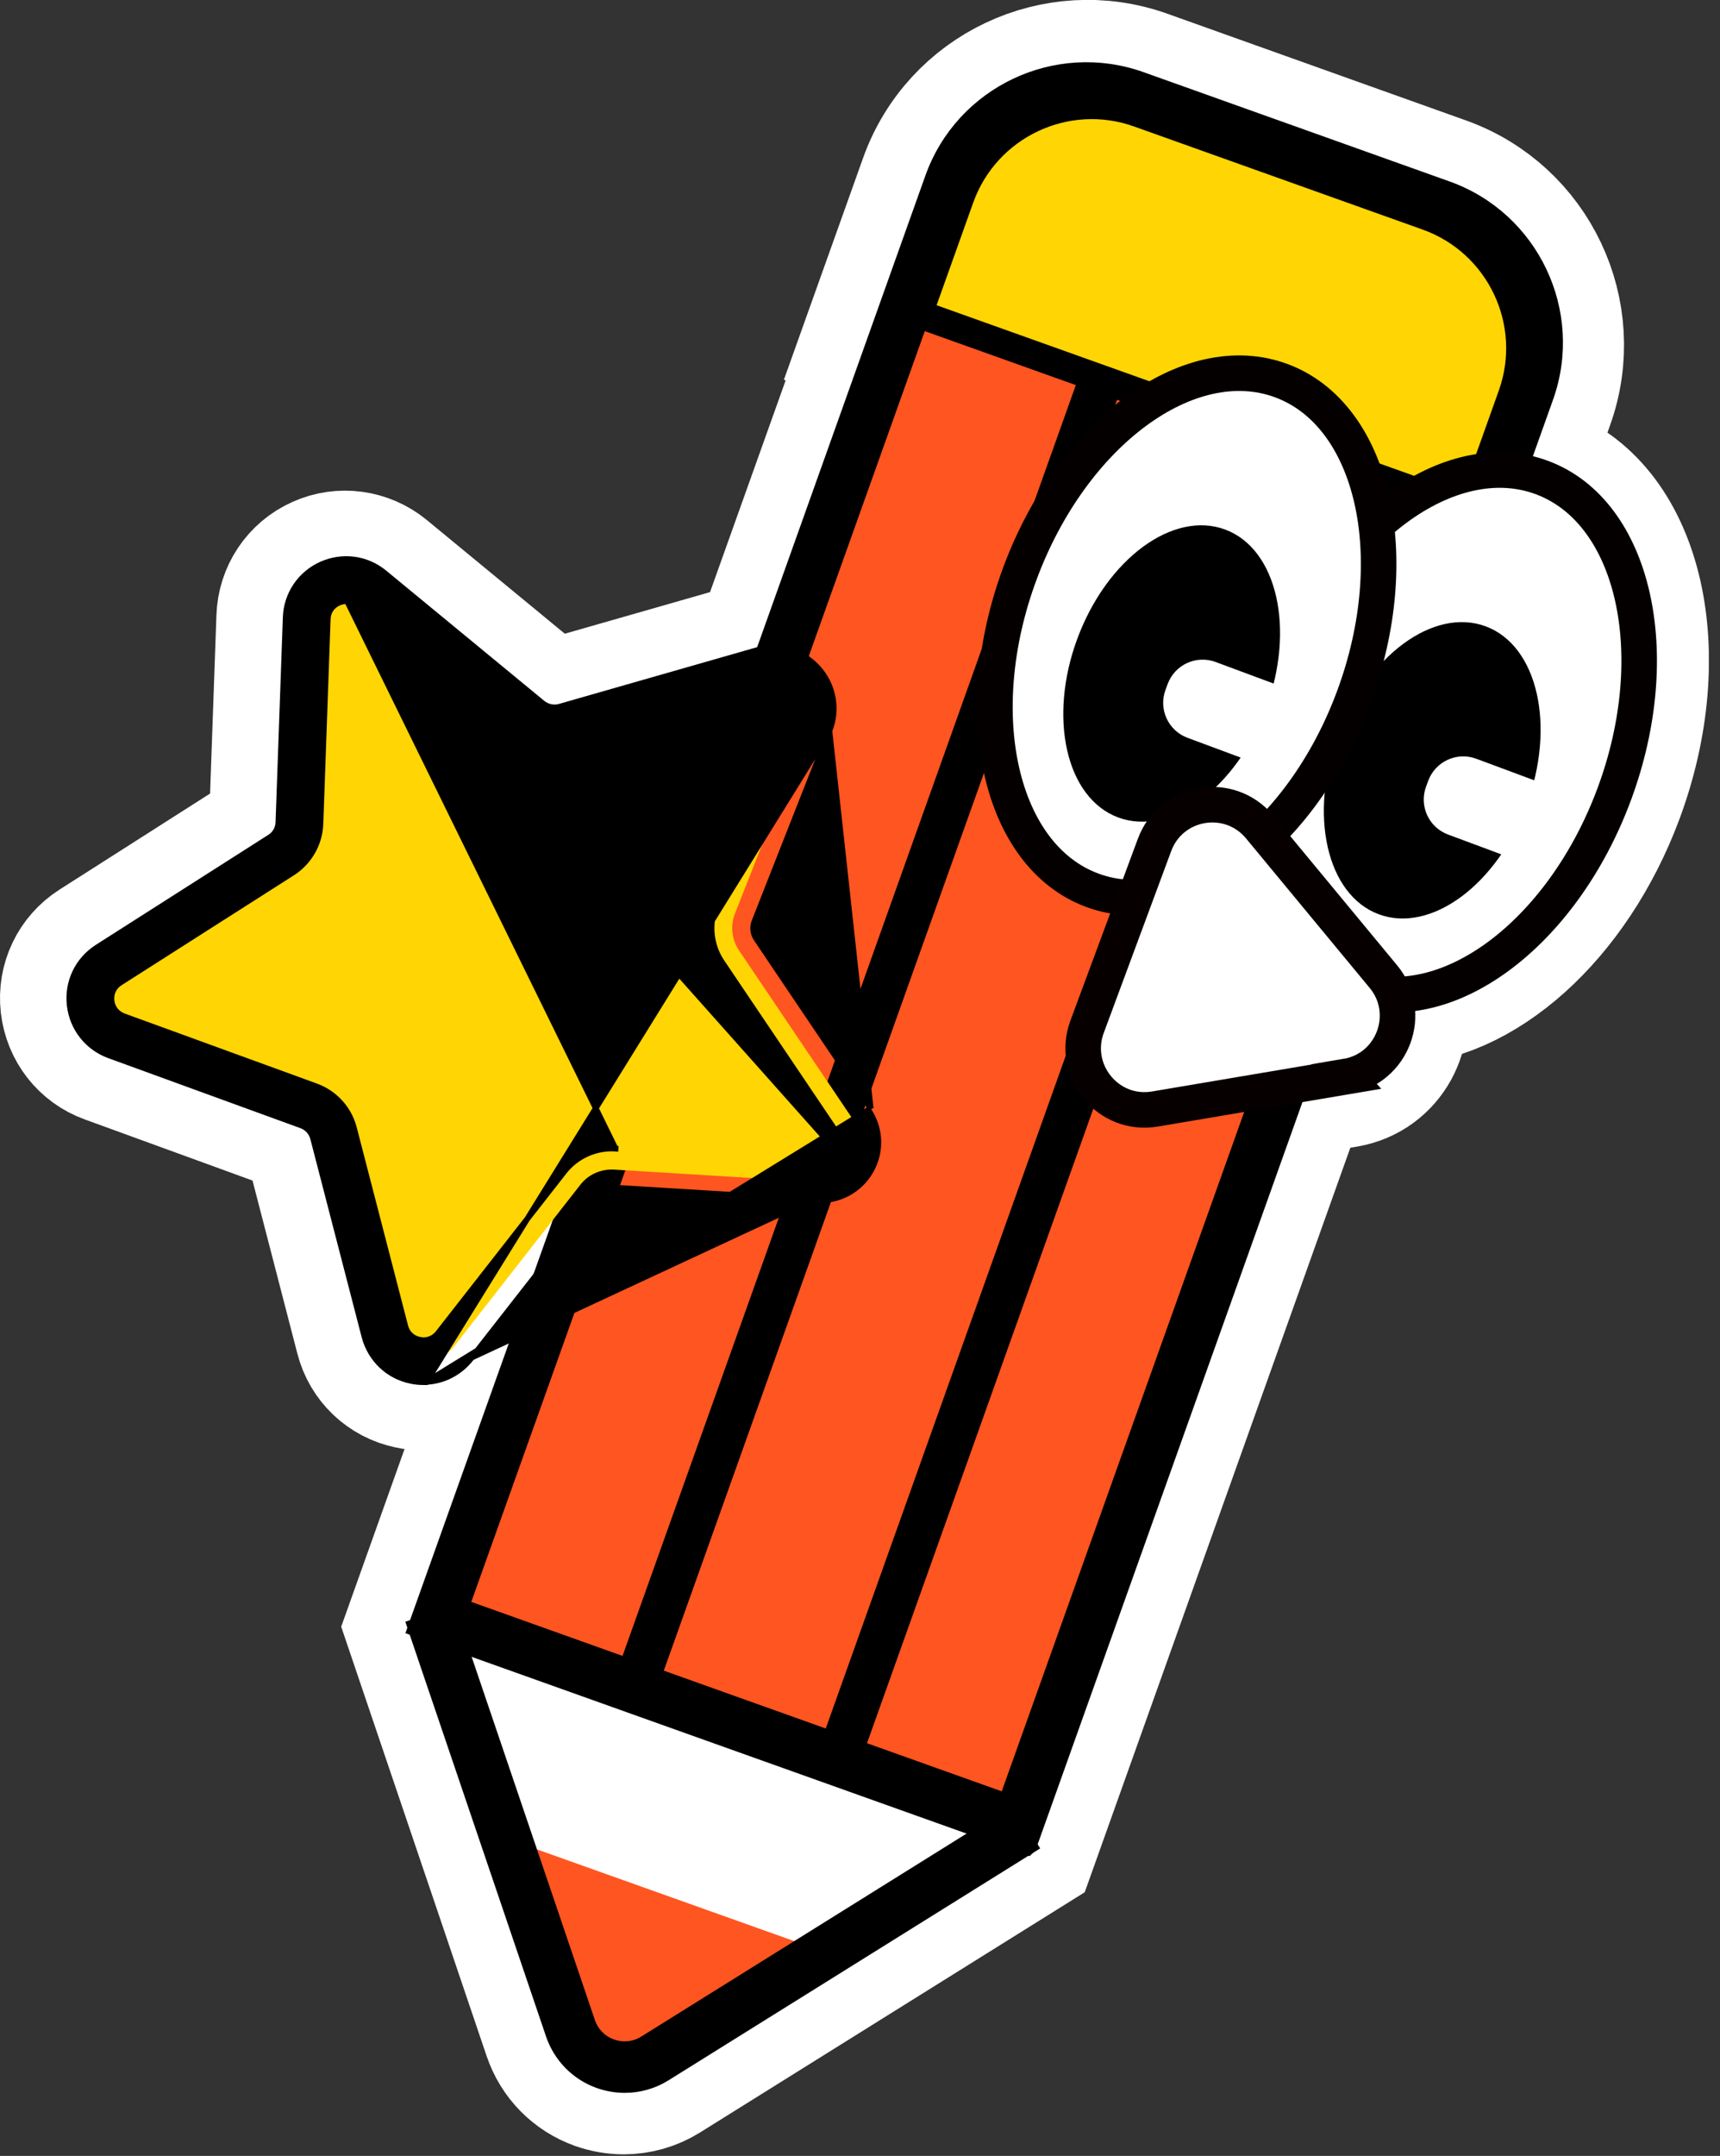 <svg width="91" height="114" viewBox="0 0 91 114" fill="none" xmlns="http://www.w3.org/2000/svg">
<rect x="0" y="0" width="91" height="114" fill="#333333" stroke="none"/>
<g clip-path="url(#clip0_1008_3461)">
<path d="M81.508 25.246C81.114 25.105 80.719 25.011 80.315 24.945L81.65 21.205C83.285 16.618 80.888 11.543 76.292 9.907L60.502 4.268C55.915 2.632 50.84 5.029 49.204 9.616L46.347 17.614L46.441 17.642L40.444 34.429C40.294 34.448 40.153 34.476 40.003 34.523L29.598 37.502C29.241 37.606 28.846 37.521 28.555 37.286L20.199 30.406C19.297 29.664 18.065 29.494 17.003 29.974C15.932 30.453 15.246 31.487 15.208 32.653L14.823 43.471C14.813 43.847 14.616 44.194 14.296 44.392L5.17 50.21C4.183 50.84 3.647 51.958 3.779 53.124C3.911 54.289 4.672 55.267 5.772 55.661L15.941 59.364C16.298 59.496 16.562 59.787 16.655 60.154L19.372 70.634C19.663 71.771 20.566 72.626 21.712 72.861C21.919 72.908 22.135 72.927 22.342 72.927C23.272 72.927 24.156 72.504 24.739 71.752L29.137 66.132L22.032 86.048L29.307 107.515C29.692 108.653 30.557 109.527 31.684 109.931C32.117 110.081 32.559 110.157 33 110.157C33.715 110.157 34.429 109.959 35.059 109.564L54.289 97.562L68.641 57.353L71.179 56.921C73.275 56.564 74.375 54.392 73.679 52.569C78.087 52.607 82.965 48.358 85.334 41.995C88.097 34.551 86.387 27.051 81.518 25.246H81.508Z" fill="white" stroke="white" stroke-width="7.519" stroke-miterlimit="10"/>
<path d="M22.896 85.775L30.18 107.233C30.81 109.084 33 109.864 34.663 108.83L53.894 96.837" fill="white"/>
<path d="M33.056 110.166C32.614 110.166 32.173 110.091 31.74 109.94C30.612 109.536 29.748 108.652 29.362 107.525L22.078 86.067L23.713 85.512L30.998 106.97C31.214 107.6 31.693 108.098 32.323 108.314C32.953 108.54 33.639 108.464 34.203 108.107L53.433 96.114L54.345 97.581L35.114 109.574C34.485 109.968 33.77 110.166 33.056 110.166Z" fill="black"/>
<path d="M27.445 97.449L31.101 108.183C31.421 109.113 32.511 109.498 33.347 108.982L42.981 102.985" fill="#FF5520"/>
<path d="M31.656 110.175L31.658 110.176C32.116 110.336 32.586 110.416 33.056 110.416C33.816 110.416 34.577 110.206 35.247 109.785L54.477 97.793L54.689 97.66L54.557 97.448L53.645 95.982L53.513 95.77L53.301 95.902L34.071 107.895L34.069 107.896C33.571 108.212 32.965 108.278 32.407 108.079L32.404 108.078C31.851 107.888 31.427 107.449 31.234 106.889C31.234 106.889 31.234 106.889 31.234 106.889L23.95 85.432L23.87 85.195L23.633 85.275L21.998 85.83L21.761 85.91L21.841 86.147L29.126 107.605L29.126 107.605C29.536 108.805 30.456 109.746 31.656 110.175Z" fill="black" stroke="black" stroke-width="0.5"/>
<path d="M63.435 6.321L72.827 9.675C78.687 11.767 81.749 18.23 79.656 24.089L53.815 96.46L23.179 85.521L49.021 13.15C51.113 7.291 57.576 4.229 63.435 6.321Z" fill="#FF5520"/>
<path d="M54.261 97.806L54.41 97.859L54.521 97.747L54.531 97.738L54.571 97.698L54.59 97.645L81.931 21.053L81.931 21.053C83.557 16.496 81.167 11.456 76.61 9.831C76.61 9.831 76.61 9.831 76.61 9.831L60.416 4.05L60.416 4.05C55.859 2.425 50.819 4.814 49.194 9.371L21.852 85.973L21.768 86.208L22.003 86.292L54.261 97.806ZM24.615 84.856L51.3 10.122L51.3 10.122C52.513 6.718 56.27 4.943 59.675 6.157L75.869 11.937L75.869 11.937C79.272 13.15 81.047 16.907 79.834 20.311L53.15 95.042L24.615 84.856Z" fill="black" stroke="black" stroke-width="0.5"/>
<path d="M60.25 5.981L75.519 11.433C79.369 12.808 81.379 17.052 80.005 20.901L77.817 27.029L48.594 16.594L50.782 10.467C52.156 6.617 56.4 4.607 60.25 5.981Z" fill="#FFD503" stroke="black" stroke-width="1.5"/>
<path d="M57.143 20.328L57.049 20.294L57.015 20.389L32.573 88.878L32.54 88.972L32.634 89.006L34.44 89.65L34.534 89.684L34.568 89.589L59.009 21.1L59.043 21.006L58.949 20.972L57.143 20.328Z" fill="black" stroke="black" stroke-width="0.2"/>
<path d="M67.896 24.16L67.802 24.126L67.769 24.221L43.327 92.71L43.293 92.804L43.387 92.838L45.193 93.482L45.287 93.516L45.321 93.421L69.763 24.932L69.796 24.838L69.702 24.804L67.896 24.16Z" fill="black" stroke="black" stroke-width="0.2"/>
<path d="M19.653 31.158L28.009 38.038C28.545 38.48 29.259 38.63 29.917 38.433L40.322 35.453C41.995 34.974 43.489 36.619 42.85 38.236L38.884 48.311C38.63 48.95 38.714 49.684 39.1 50.257L45.153 59.233C46.121 60.671 45.021 62.607 43.282 62.504L32.483 61.846C31.797 61.808 31.13 62.1 30.706 62.645L24.043 71.17C22.971 72.542 20.791 72.091 20.358 70.399L17.642 59.919C17.473 59.252 16.975 58.706 16.326 58.472L6.156 54.768C4.521 54.176 4.277 51.958 5.743 51.028L14.869 45.21C15.452 44.834 15.819 44.204 15.837 43.518L16.223 32.7C16.288 30.961 18.309 30.049 19.653 31.158Z" fill="#FFD503"/>
<path d="M22.548 73.086H22.398C22.183 73.086 21.956 73.067 21.736 73.017C20.533 72.77 19.597 71.872 19.282 70.681L19.282 70.68L16.566 60.201L16.566 60.2C16.484 59.882 16.256 59.629 15.945 59.514C15.945 59.514 15.945 59.514 15.945 59.514L5.776 55.811L5.775 55.811C4.623 55.387 3.824 54.371 3.686 53.149C3.548 51.927 4.11 50.753 5.145 50.092L5.145 50.092L14.271 44.274L14.273 44.273L14.273 44.273C14.549 44.103 14.72 43.802 14.729 43.476L14.729 43.474H14.729L15.114 32.657C15.114 32.657 15.114 32.657 15.114 32.656C15.153 31.424 15.884 30.349 16.997 29.846L16.998 29.846C18.12 29.344 19.403 29.511 20.35 30.3C20.35 30.3 20.351 30.3 20.351 30.3L28.704 37.178C28.705 37.179 28.705 37.179 28.705 37.179C28.959 37.384 29.294 37.457 29.613 37.367C29.613 37.367 29.613 37.367 29.613 37.367L40.017 34.388L40.017 34.388C41.2 34.053 42.443 34.408 43.271 35.314C44.099 36.221 44.336 37.504 43.882 38.647L22.548 73.086ZM22.548 73.086V73.073M22.548 73.086V73.073M22.548 73.073C23.468 73.03 24.324 72.592 24.912 71.845L24.913 71.844L31.575 63.321C31.575 63.321 31.575 63.321 31.576 63.32C31.78 63.067 32.09 62.928 32.418 62.944C32.418 62.944 32.419 62.944 32.419 62.944L43.216 63.602C43.216 63.602 43.216 63.602 43.217 63.602L43.217 63.602L43.226 63.453M22.548 73.073L46.066 58.613L45.942 58.697C46.6 59.665 46.647 60.906 46.064 61.921C45.481 62.936 44.391 63.528 43.226 63.453M43.226 63.453L32.426 62.795L43.226 63.453ZM18.363 31.787H18.328C18.192 31.787 18.052 31.819 17.918 31.878C17.567 32.033 17.349 32.357 17.34 32.74L17.34 32.742L17.34 32.742L16.955 43.56L16.955 43.561C16.916 44.615 16.364 45.581 15.477 46.153L15.476 46.153L6.35 51.971L6.348 51.972C6.024 52.175 5.86 52.532 5.901 52.91L5.901 52.91C5.942 53.294 6.186 53.603 6.546 53.734L6.546 53.734L16.715 57.437L16.716 57.437C17.711 57.802 18.46 58.62 18.727 59.646L18.727 59.646L21.443 70.126C21.541 70.503 21.826 70.77 22.201 70.843L22.204 70.844C22.578 70.925 22.944 70.788 23.182 70.484L29.846 61.96L29.846 61.959C30.496 61.132 31.521 60.668 32.567 60.737L32.567 60.737L32.558 60.887L32.568 60.737L18.363 31.787ZM18.363 31.787L18.381 31.778C18.587 31.785 18.786 31.858 18.965 32.007L18.966 32.007L27.321 38.886C27.321 38.886 27.321 38.886 27.321 38.886C28.129 39.557 29.224 39.794 30.24 39.498C30.24 39.498 30.241 39.498 30.241 39.498L40.645 36.518L40.645 36.518C41.013 36.412 41.386 36.517 41.649 36.804C41.91 37.09 41.976 37.471 41.836 37.833C41.836 37.833 41.836 37.833 41.836 37.833L37.87 47.908L37.87 47.909C37.485 48.894 37.603 49.998 38.195 50.876L38.319 50.792L38.195 50.876L44.248 59.852L44.249 59.854C44.468 60.17 44.478 60.559 44.289 60.897L18.363 31.787ZM39.916 48.723L43.882 38.648L46.066 58.612L40.014 49.638C40.014 49.637 40.014 49.637 40.014 49.637C39.834 49.367 39.794 49.024 39.915 48.724L39.916 48.723Z" fill="black" stroke="black" stroke-width="0.3"/>
<path d="M85.401 42.004C88.166 34.565 86.456 27.064 81.58 25.252C76.705 23.44 70.511 28.002 67.746 35.442C64.981 42.881 66.691 50.381 71.567 52.194C76.442 54.006 82.636 49.444 85.401 42.004Z" fill="white" stroke="#040000" stroke-width="1.88" stroke-miterlimit="10"/>
<path d="M80.761 42.586C82.324 38.382 81.358 34.144 78.604 33.12C75.85 32.097 72.351 34.675 70.788 38.879C69.226 43.083 70.192 47.321 72.945 48.344C75.699 49.368 79.199 46.79 80.761 42.586Z" fill="black"/>
<path d="M76.612 44.129L80.127 45.436C81.149 45.815 82.285 45.295 82.665 44.273L82.78 43.965C83.16 42.943 82.639 41.807 81.617 41.427L78.102 40.12C77.08 39.741 75.944 40.261 75.564 41.283L75.45 41.591C75.07 42.613 75.59 43.749 76.612 44.129Z" fill="white"/>
<path d="M71.617 36.883C74.382 29.444 72.671 21.944 67.796 20.131C62.92 18.319 56.726 22.881 53.961 30.321C51.196 37.76 52.906 45.26 57.782 47.072C62.657 48.885 68.851 44.323 71.617 36.883Z" fill="white" stroke="#040000" stroke-width="1.88" stroke-miterlimit="10"/>
<path d="M66.976 37.466C68.539 33.262 67.573 29.024 64.819 28.001C62.065 26.977 58.566 29.555 57.003 33.759C55.441 37.963 56.406 42.201 59.16 43.225C61.914 44.248 65.413 41.67 66.976 37.466Z" fill="black"/>
<path d="M62.826 39.013L66.341 40.32C67.363 40.7 68.499 40.179 68.879 39.158L68.994 38.849C69.374 37.827 68.853 36.691 67.831 36.311L64.316 35.005C63.294 34.625 62.158 35.145 61.778 36.167L61.664 36.476C61.284 37.497 61.804 38.634 62.826 39.013Z" fill="white"/>
<path d="M71.234 56.931L61.112 58.641C58.64 59.064 56.647 56.649 57.512 54.299L61.084 44.674C61.958 42.325 65.041 41.798 66.648 43.734L73.189 51.639C74.787 53.566 73.697 56.508 71.225 56.921L71.234 56.931Z" fill="white" stroke="#060001" stroke-width="1.88" stroke-miterlimit="10"/>
</g>
<defs>
<clipPath id="clip0_1008_3461">
<rect width="90.409" height="113.925" fill="white"/>
</clipPath>
</defs>
</svg>

